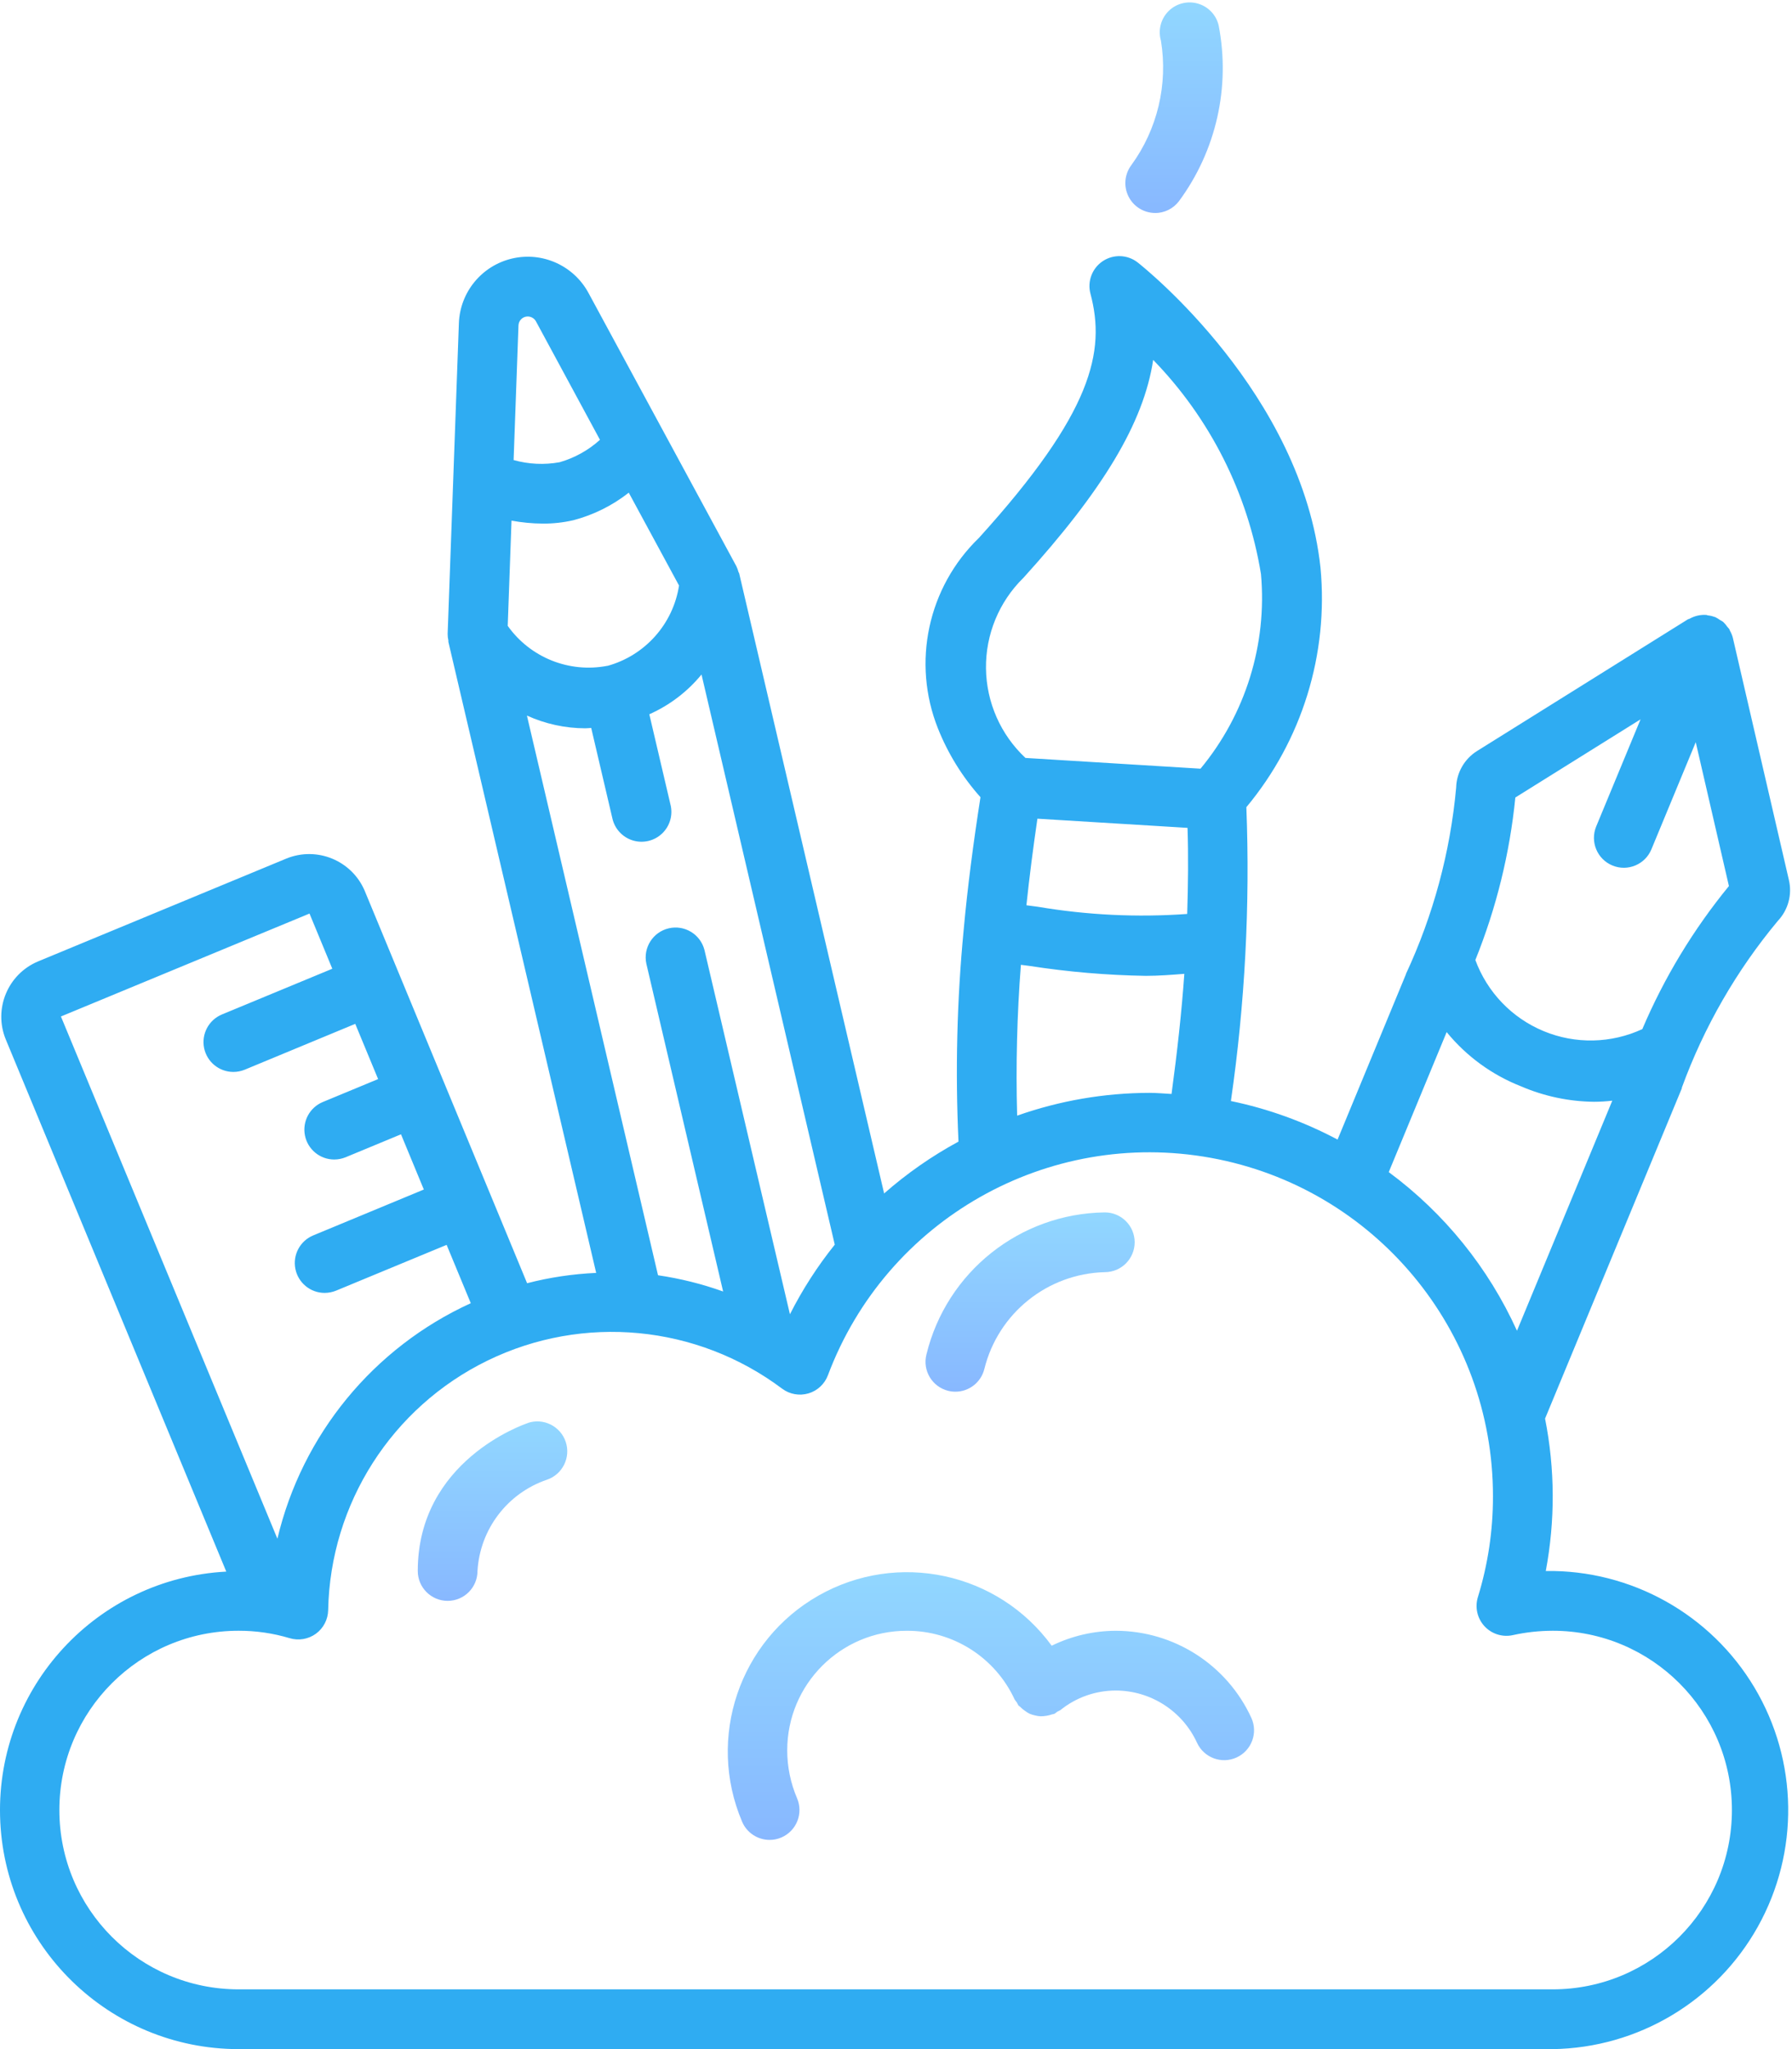 <svg width="70" height="80" viewBox="0 0 70 80" fill="none" xmlns="http://www.w3.org/2000/svg">
<path d="M60.382 61.334C60.752 59.367 60.743 57.347 60.354 55.384L65.697 42.489C65.698 42.48 65.698 42.472 65.697 42.463C66.563 40.092 67.832 37.889 69.448 35.951C69.85 35.526 70.012 34.928 69.879 34.358L67.688 24.896C67.662 24.798 67.622 24.703 67.571 24.614C67.562 24.597 67.558 24.576 67.549 24.559C67.54 24.543 67.499 24.503 67.475 24.473C67.428 24.403 67.373 24.338 67.311 24.28C67.27 24.252 67.228 24.226 67.184 24.203C67.127 24.162 67.066 24.125 67.003 24.094C66.915 24.061 66.823 24.038 66.73 24.027C66.703 24.027 66.68 24.01 66.653 24.008C66.429 23.993 66.206 24.042 66.01 24.151C65.993 24.16 65.972 24.164 65.954 24.174H65.942L57.705 29.316C57.206 29.625 56.896 30.164 56.881 30.751C56.652 33.27 55.988 35.73 54.92 38.023V38.035L52.249 44.491C50.938 43.794 49.535 43.287 48.082 42.986C48.632 39.188 48.834 35.348 48.686 31.514C50.858 28.908 51.9 25.544 51.582 22.166C50.853 15.367 44.708 10.457 44.445 10.25C44.051 9.939 43.502 9.916 43.082 10.192C42.663 10.468 42.467 10.982 42.596 11.467C43.197 13.723 42.677 16.104 38.239 21.001C36.245 22.926 35.613 25.866 36.639 28.441C37.032 29.426 37.594 30.334 38.3 31.124C38.018 32.927 37.796 34.633 37.644 36.296C37.38 39.046 37.313 41.811 37.441 44.57C36.4 45.134 35.425 45.813 34.536 46.594L28.877 22.398C28.877 22.373 28.854 22.355 28.847 22.333C28.828 22.256 28.8 22.18 28.765 22.108L22.986 11.434C22.407 10.366 21.185 9.817 20.002 10.094C18.82 10.371 17.968 11.405 17.925 12.62L17.486 24.747C17.486 24.835 17.496 24.922 17.515 25.007C17.515 25.026 17.515 25.042 17.515 25.06L23.288 49.696C22.377 49.737 21.473 49.871 20.59 50.099L14.24 34.763C13.731 33.591 12.38 33.038 11.195 33.516L1.49 37.534C0.302 38.03 -0.263 39.392 0.226 40.582L8.839 61.358C3.791 61.623 -0.127 65.861 0.003 70.913C0.133 75.966 4.265 79.996 9.319 80.001H60.653C63.987 79.952 67.043 78.129 68.668 75.217C70.293 72.305 70.242 68.747 68.533 65.883C66.823 63.02 63.717 61.285 60.382 61.334ZM59.193 31.136L64.084 28.084L62.352 32.265C62.106 32.861 62.388 33.543 62.984 33.79C63.579 34.037 64.262 33.754 64.508 33.159L66.24 28.977L67.536 34.593C66.149 36.285 65.01 38.165 64.153 40.178C62.936 40.741 61.54 40.771 60.301 40.258C59.062 39.746 58.094 38.739 57.631 37.48C58.45 35.45 58.976 33.314 59.193 31.136ZM56.51 40.295C57.282 41.239 58.283 41.968 59.418 42.413C60.321 42.801 61.291 43.006 62.273 43.015C62.51 43.014 62.745 43 62.98 42.972L59.257 51.955C58.143 49.497 56.418 47.365 54.248 45.761L56.51 40.295ZM40.526 31.963L46.388 32.321C46.424 33.411 46.411 34.538 46.375 35.682C44.422 35.822 42.46 35.727 40.53 35.4C40.383 35.379 40.239 35.363 40.094 35.343C40.21 34.244 40.353 33.131 40.524 31.963H40.526ZM39.97 22.568C43.068 19.151 44.673 16.522 45.046 14.051C47.273 16.342 48.742 19.261 49.257 22.414C49.502 25.159 48.653 27.889 46.895 30.011C44.591 29.871 42.312 29.731 40.057 29.591C39.089 28.686 38.532 27.424 38.515 26.099C38.498 24.773 39.023 23.498 39.968 22.568H39.97ZM39.881 37.668L40.22 37.712C41.723 37.945 43.24 38.074 44.761 38.099C45.245 38.099 45.753 38.06 46.263 38.02C46.157 39.522 45.983 41.09 45.763 42.71C45.474 42.695 45.192 42.667 44.903 42.667C43.141 42.67 41.393 42.971 39.732 43.557C39.678 41.593 39.727 39.627 39.879 37.668H39.881ZM30.857 51.311L27.519 37.093C27.363 36.476 26.742 36.098 26.122 36.243C25.503 36.388 25.114 37.003 25.248 37.625L28.247 50.422C27.423 50.127 26.571 49.915 25.704 49.788L20.583 27.937C21.301 28.263 22.08 28.433 22.868 28.434C22.941 28.434 23.019 28.423 23.094 28.42L23.919 31.942C24.008 32.354 24.312 32.686 24.715 32.811C25.118 32.935 25.557 32.833 25.863 32.542C26.169 32.252 26.294 31.819 26.19 31.41L25.364 27.886C26.156 27.535 26.854 27.003 27.403 26.334L32.608 48.593C31.932 49.436 31.345 50.347 30.857 51.311ZM23.729 25.994C22.237 26.284 20.713 25.674 19.833 24.434L19.981 20.326C20.387 20.401 20.799 20.44 21.212 20.442C21.611 20.444 22.009 20.4 22.398 20.31C23.185 20.104 23.921 19.738 24.561 19.235L26.525 22.861C26.291 24.365 25.197 25.592 23.729 25.997V25.994ZM20.533 12.365C20.692 12.329 20.856 12.402 20.935 12.545L23.436 17.171C22.985 17.579 22.446 17.878 21.861 18.046C21.263 18.155 20.648 18.126 20.063 17.961L20.253 12.704C20.26 12.541 20.374 12.402 20.533 12.365ZM12.09 35.667L12.981 37.821L8.665 39.608C8.153 39.823 7.863 40.369 7.972 40.913C8.081 41.457 8.559 41.849 9.114 41.85C9.267 41.85 9.419 41.82 9.561 41.762L13.877 39.973L14.77 42.129L12.61 43.024C12.096 43.237 11.803 43.784 11.912 44.331C12.021 44.877 12.501 45.27 13.058 45.269C13.211 45.268 13.363 45.238 13.504 45.18L15.664 44.285L16.556 46.441L12.236 48.232C11.721 48.445 11.429 48.992 11.538 49.538C11.647 50.085 12.127 50.478 12.684 50.477C12.837 50.476 12.988 50.446 13.13 50.388L17.446 48.601L18.39 50.879C14.588 52.615 11.801 56.008 10.836 60.074L2.38 39.685L12.09 35.667ZM60.653 77.667H9.319C5.453 77.667 2.319 74.533 2.319 70.667C2.319 66.801 5.453 63.667 9.319 63.667C9.995 63.665 10.668 63.763 11.315 63.957C11.665 64.062 12.044 63.998 12.34 63.783C12.635 63.568 12.812 63.226 12.819 62.861C12.902 58.703 15.306 54.942 19.044 53.119C22.782 51.297 27.226 51.721 30.553 54.217C30.846 54.436 31.226 54.504 31.578 54.401C31.929 54.298 32.212 54.035 32.341 53.692C34.62 47.618 40.92 44.044 47.303 45.205C53.687 46.367 58.325 51.929 58.319 58.417C58.322 59.752 58.123 61.078 57.73 62.354C57.608 62.75 57.705 63.182 57.986 63.488C58.267 63.794 58.69 63.927 59.095 63.838C59.607 63.725 60.129 63.668 60.653 63.667C64.519 63.667 67.653 66.801 67.653 70.667C67.653 74.533 64.519 77.667 60.653 77.667Z" fill="#2FACF2"/>
<path d="M45.118 8.317C45.484 8.318 45.83 8.148 46.052 7.856C47.508 5.885 48.071 3.393 47.603 0.987C47.504 0.575 47.189 0.25 46.781 0.137C46.374 0.024 45.936 0.14 45.639 0.441C45.342 0.743 45.231 1.181 45.349 1.587C45.629 3.297 45.212 5.048 44.192 6.448C43.927 6.801 43.884 7.274 44.082 7.67C44.279 8.065 44.683 8.315 45.125 8.315L45.118 8.317Z" fill="url(#paint0_linear)"/>
<path d="M43.584 63.668C42.717 63.671 41.861 63.87 41.082 64.251C38.983 61.379 35.064 60.538 31.971 62.295C28.879 64.053 27.596 67.85 28.989 71.123C29.172 71.553 29.595 71.832 30.062 71.832C30.22 71.833 30.375 71.801 30.52 71.739C30.804 71.618 31.029 71.388 31.145 71.101C31.26 70.814 31.257 70.493 31.136 70.208C30.882 69.616 30.751 68.979 30.751 68.335C30.751 65.757 32.84 63.668 35.417 63.668C37.227 63.659 38.876 64.708 39.635 66.351C39.66 66.389 39.687 66.426 39.717 66.461C39.735 66.501 39.756 66.54 39.778 66.578C39.799 66.603 39.83 66.615 39.853 66.639C39.908 66.696 39.968 66.747 40.034 66.791C40.092 66.836 40.155 66.875 40.221 66.908C40.288 66.936 40.359 66.958 40.431 66.973C40.502 66.992 40.576 67.003 40.65 67.007C40.801 67.006 40.952 66.981 41.096 66.932C41.127 66.927 41.157 66.919 41.188 66.91C41.226 66.886 41.262 66.859 41.296 66.83C41.338 66.811 41.379 66.79 41.419 66.767C42.032 66.271 42.796 66.001 43.584 66.001C44.948 66.004 46.187 66.798 46.757 68.037C47.025 68.623 47.717 68.882 48.303 68.615C48.89 68.347 49.148 67.655 48.881 67.069C47.931 64.998 45.862 63.67 43.584 63.668Z" fill="url(#paint1_linear)"/>
<path d="M20.617 55.559C20.441 55.617 16.319 57.042 16.319 61.333C16.319 61.978 16.841 62.5 17.486 62.5C18.13 62.5 18.652 61.978 18.652 61.333C18.747 59.706 19.818 58.298 21.361 57.772C21.973 57.566 22.303 56.903 22.098 56.291C21.892 55.679 21.229 55.349 20.617 55.555V55.559Z" fill="url(#paint2_linear)"/>
<path d="M37.036 54.299C37.129 54.322 37.224 54.334 37.32 54.334C37.854 54.334 38.32 53.969 38.45 53.451C38.987 51.272 40.916 49.723 43.159 49.667C43.803 49.666 44.324 49.142 44.323 48.498C44.321 47.853 43.797 47.332 43.153 47.334C39.837 47.378 36.971 49.661 36.188 52.884C36.031 53.509 36.411 54.142 37.036 54.299Z" fill="url(#paint3_linear)"/>
<defs>
<linearGradient id="paint0_linear" x1="45.861" y1="0.094" x2="45.861" y2="8.317" gradientUnits="userSpaceOnUse">
<stop stop-color="#91D7FF"/>
<stop offset="1" stop-color="#88B8FF"/>
</linearGradient>
<linearGradient id="paint1_linear" x1="38.708" y1="61.381" x2="38.708" y2="71.832" gradientUnits="userSpaceOnUse">
<stop stop-color="#91D7FF"/>
<stop offset="1" stop-color="#88B8FF"/>
</linearGradient>
<linearGradient id="paint2_linear" x1="19.239" y1="55.494" x2="19.239" y2="62.5" gradientUnits="userSpaceOnUse">
<stop stop-color="#91D7FF"/>
<stop offset="1" stop-color="#88B8FF"/>
</linearGradient>
<linearGradient id="paint3_linear" x1="40.238" y1="47.334" x2="40.238" y2="54.334" gradientUnits="userSpaceOnUse">
<stop stop-color="#91D7FF"/>
<stop offset="1" stop-color="#88B8FF"/>
</linearGradient>
</defs>
</svg>
